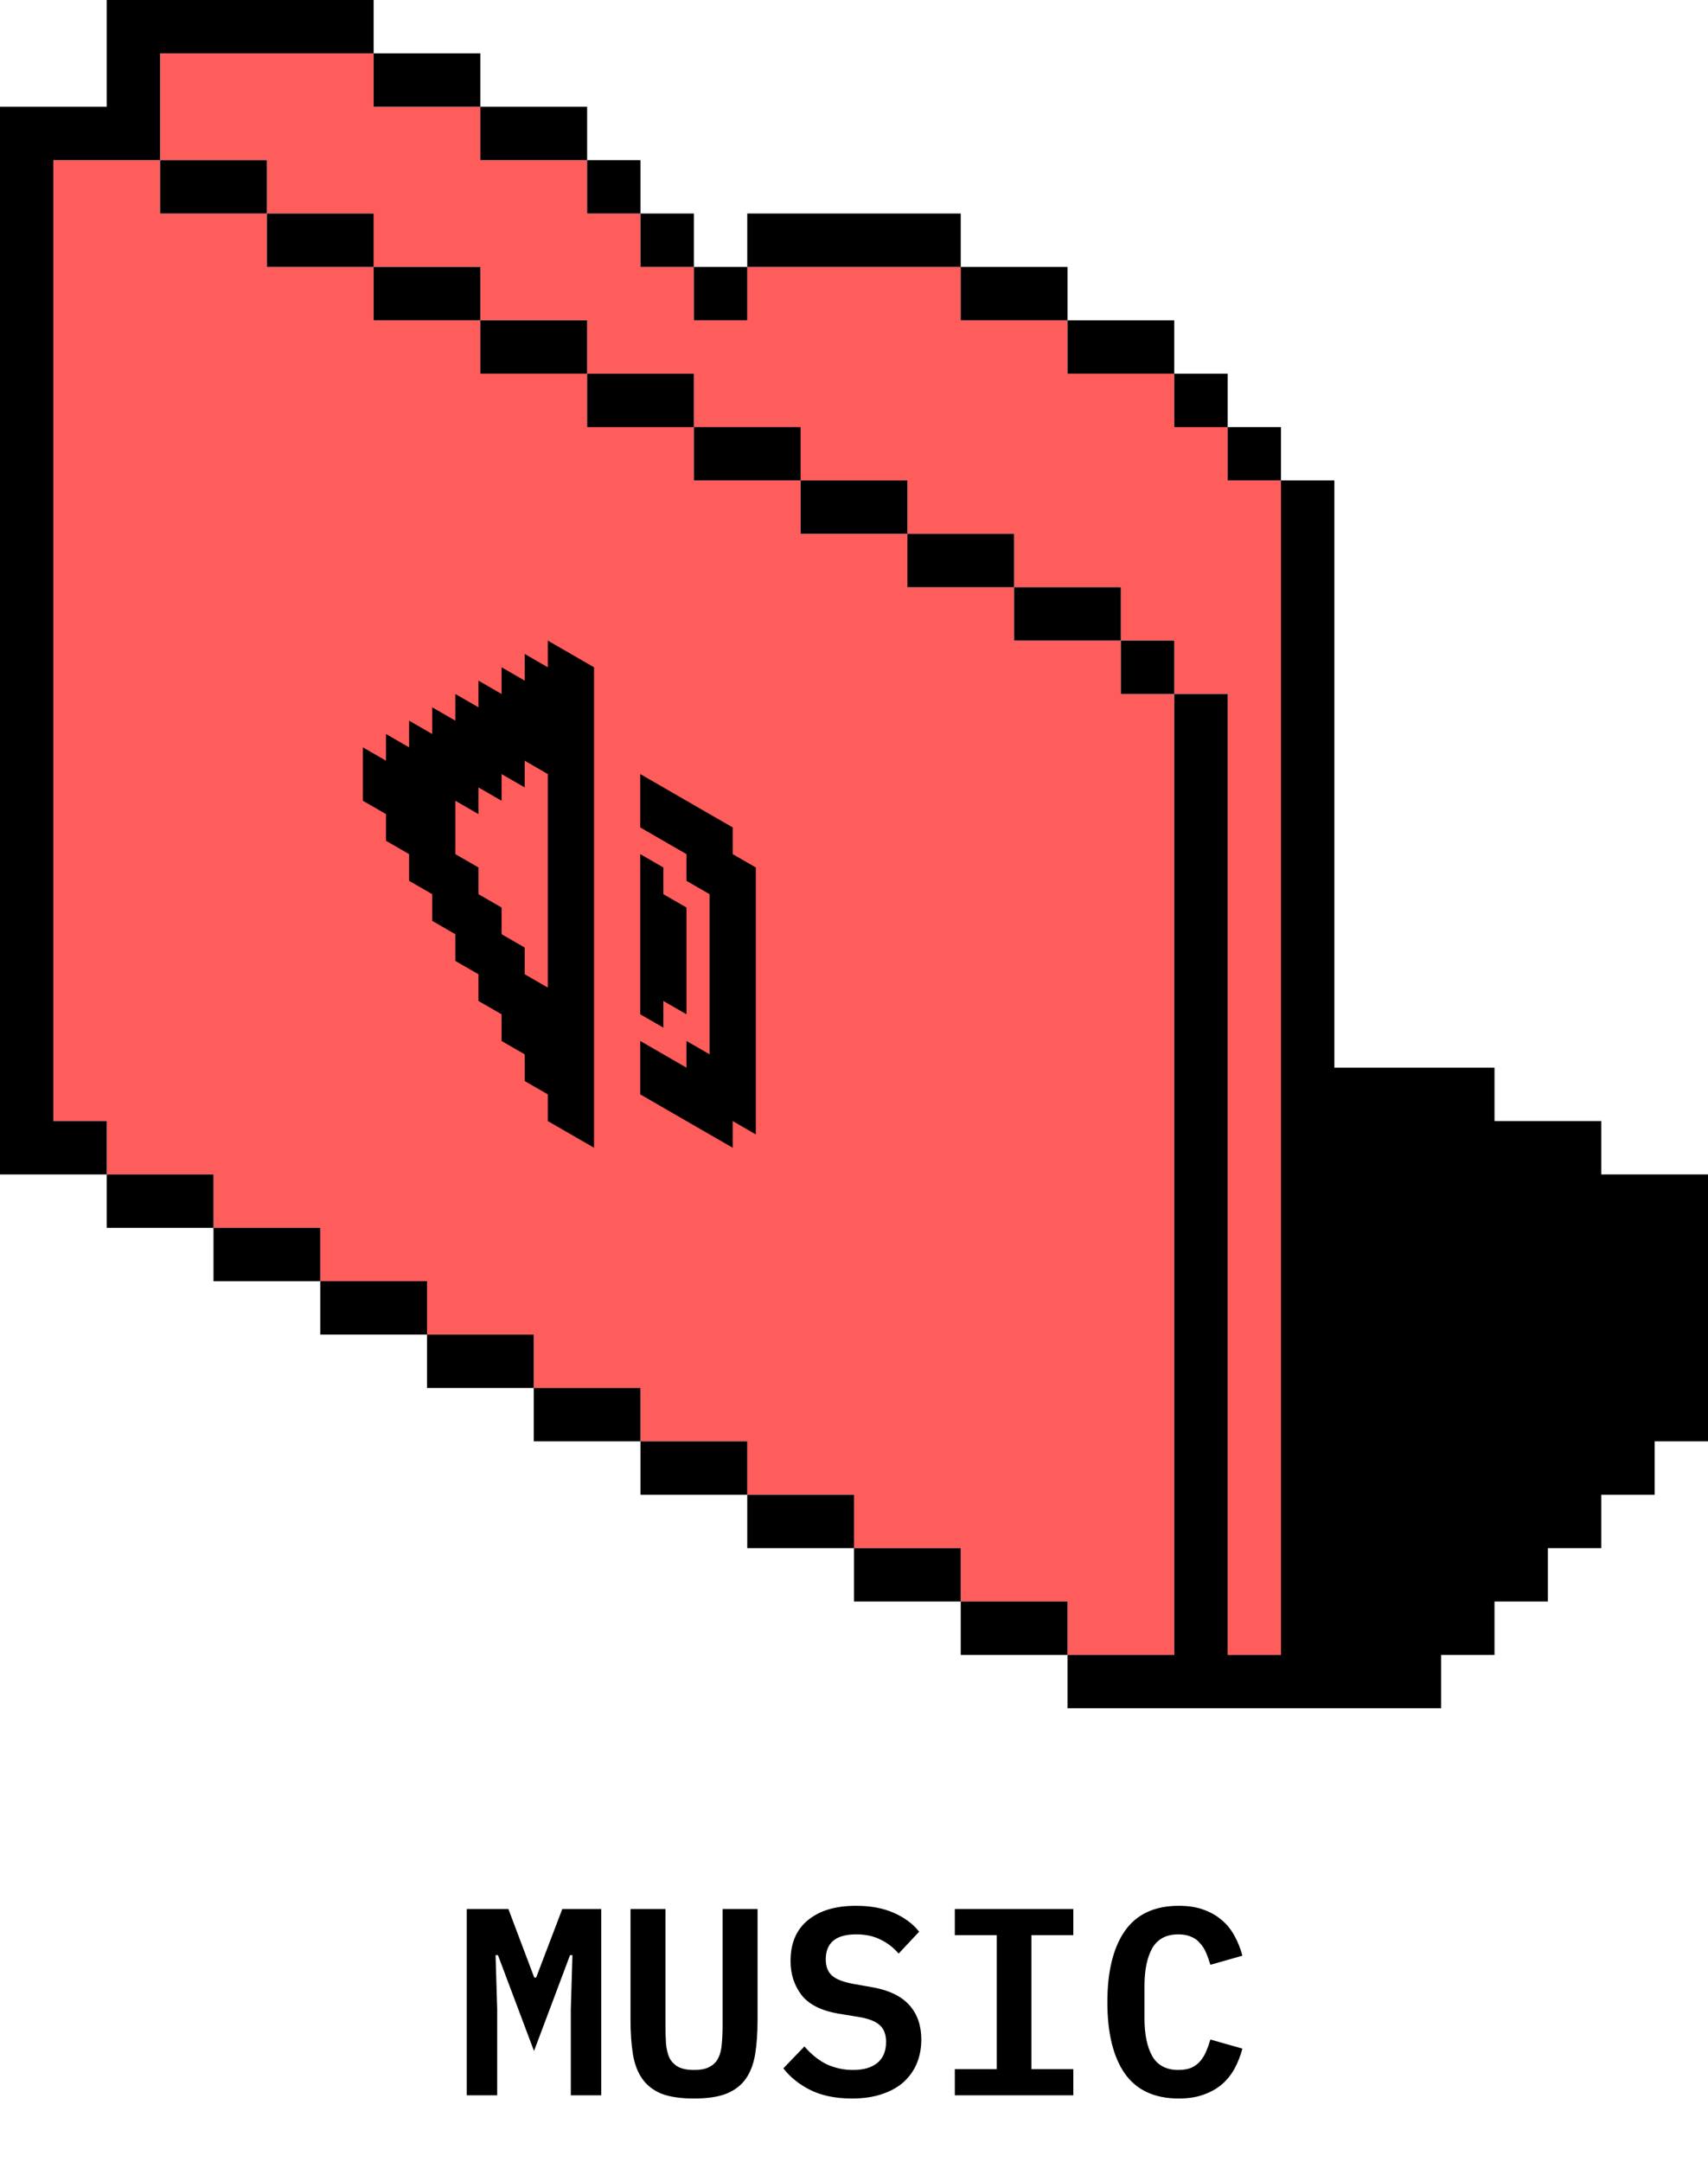 <svg width="128" height="162" viewBox="0 0 128 162" fill="none" xmlns="http://www.w3.org/2000/svg">
<g clip-path="url(#clip0_18_72574)">
<path fill-rule="evenodd" clip-rule="evenodd" d="M12 4V12H4V84H8V88H16V92H24V96H32V100H40V104H48V108H56V112H64V116H72V120H80V124H88V52H92V124H96V36H92V32H88V28H80V24H72V20H56V24H52V20H48V16H44V12H36V8H28V4H12ZM84 48H88V52H84V48ZM76 44H84V48H76V44ZM68 40H76V44H68V40ZM60 36H68V40H60V36ZM52 32H60V36H52V32ZM44 28H52V32H44V28ZM36 24H44V28H36V24ZM28 20H36V24H28V20ZM20 16H28V20H20V16ZM20 16V12H12V16H20Z" fill="#FF5C5C"/>
<path d="M8 0H28V4H12V12H4V84H8V88H0V8H8V0Z" fill="black"/>
<path d="M16 92V88H8V92H16Z" fill="black"/>
<path d="M24 96V92H16V96H24Z" fill="black"/>
<path d="M32 100V96H24V100H32Z" fill="black"/>
<path d="M40 104V100H32V104H40Z" fill="black"/>
<path d="M48 108V104H40V108H48Z" fill="black"/>
<path d="M56 112V108H48V112H56Z" fill="black"/>
<path d="M64 116V112H56V116H64Z" fill="black"/>
<path d="M72 120V116H64V120H72Z" fill="black"/>
<path d="M80 124V120H72V124H80Z" fill="black"/>
<path d="M88 52V124H80V128H108V124H112V120H116V116H120V112H124V108H128V88H120V84H112V80H100V36H96V32H92V28H88V24H80V20H72V16H56V20H52V16H48V12H44V8H36V4H28V8H36V12H44V16H48V20H52V24H56V20H72V24H80V28H88V32H92V36H96V124H92V52H88Z" fill="black"/>
<path d="M84 48V52H88V48H84Z" fill="black"/>
<path d="M76 44H84V48H76V44Z" fill="black"/>
<path d="M68 40H76V44H68V40Z" fill="black"/>
<path d="M60 36H68V40H60V36Z" fill="black"/>
<path d="M52 32H60V36H52V32Z" fill="black"/>
<path d="M44 28H52V32H44V28Z" fill="black"/>
<path d="M36 24H44V28H36V24Z" fill="black"/>
<path d="M28 20H36V24H28V20Z" fill="black"/>
<path d="M20 16H28V20H20V16Z" fill="black"/>
<path d="M20 16V12H12V16H20Z" fill="black"/>
<g clip-path="url(#clip1_18_72574)">
<path fill-rule="evenodd" clip-rule="evenodd" d="M41.053 48L41.053 50L39.321 49L39.321 51L37.589 50L37.589 52L35.856 51L35.856 53L34.124 52L34.124 54L32.392 53L32.392 55L30.66 54L30.66 56L28.928 55L28.928 57L27.196 56L27.196 60L28.928 61L28.928 63L30.66 64L30.66 66L32.392 67L32.392 69L34.124 70L34.124 72L35.856 73L35.856 75L37.589 76L37.589 78L39.321 79L39.321 81L41.053 82L41.053 84L44.517 86L44.517 50L41.053 48ZM41.053 74L39.321 73L39.321 71L37.589 70L37.589 68L35.856 67L35.856 65L34.124 64L34.124 60L35.856 61L35.856 59L37.589 60L37.589 58L39.321 59L39.321 57L41.053 58L41.053 74ZM49.713 75L51.445 76L51.445 68L49.713 67L49.713 65L47.981 64L47.981 76L49.713 77L49.713 75ZM54.909 62L54.909 64L56.641 65L56.641 85L54.909 84L54.909 86L47.981 82L47.981 78L51.445 80L51.445 78L53.177 79L53.177 67L51.445 66L51.445 64L47.981 62L47.981 58L54.909 62Z" fill="black"/>
</g>
</g>
<path d="M42.779 150.54L42.9 146.5H42.719L40.02 153.68L37.319 146.5H37.139L37.26 150.54V157H34.98V143.04H38.099L40.039 148.18H40.179L42.139 143.04H45.059V157H42.779V150.54ZM49.872 143.04V151.74C49.872 152.26 49.885 152.727 49.912 153.14C49.952 153.553 50.038 153.907 50.172 154.2C50.318 154.48 50.532 154.7 50.812 154.86C51.105 155.02 51.505 155.1 52.012 155.1C52.518 155.1 52.912 155.02 53.192 154.86C53.485 154.7 53.698 154.48 53.832 154.2C53.978 153.907 54.065 153.553 54.092 153.14C54.132 152.727 54.152 152.26 54.152 151.74V143.04H56.772V151.34C56.772 152.327 56.712 153.187 56.592 153.92C56.472 154.653 56.238 155.267 55.892 155.76C55.545 156.253 55.058 156.627 54.432 156.88C53.818 157.12 53.012 157.24 52.012 157.24C51.012 157.24 50.198 157.12 49.572 156.88C48.958 156.627 48.478 156.253 48.132 155.76C47.785 155.267 47.552 154.653 47.432 153.92C47.312 153.187 47.252 152.327 47.252 151.34V143.04H49.872ZM63.844 157.24C62.644 157.24 61.617 157.033 60.764 156.62C59.924 156.207 59.237 155.66 58.704 154.98L60.284 153.34C60.804 153.94 61.364 154.387 61.964 154.68C62.577 154.96 63.231 155.1 63.924 155.1C64.724 155.1 65.337 154.92 65.764 154.56C66.191 154.2 66.404 153.68 66.404 153C66.404 152.44 66.244 152.02 65.924 151.74C65.604 151.447 65.064 151.24 64.304 151.12L62.824 150.88C61.531 150.653 60.611 150.187 60.064 149.48C59.517 148.76 59.244 147.913 59.244 146.94C59.244 145.607 59.677 144.587 60.544 143.88C61.411 143.16 62.611 142.8 64.144 142.8C65.237 142.8 66.177 142.973 66.964 143.32C67.764 143.667 68.404 144.14 68.884 144.74L67.344 146.38C66.971 145.94 66.524 145.593 66.004 145.34C65.484 145.073 64.871 144.94 64.164 144.94C62.644 144.94 61.884 145.567 61.884 146.82C61.884 147.353 62.044 147.76 62.364 148.04C62.684 148.32 63.231 148.527 64.004 148.66L65.464 148.92C66.677 149.147 67.577 149.593 68.164 150.26C68.751 150.927 69.044 151.78 69.044 152.82C69.044 153.473 68.931 154.073 68.704 154.62C68.477 155.153 68.144 155.62 67.704 156.02C67.264 156.407 66.717 156.707 66.064 156.92C65.424 157.133 64.684 157.24 63.844 157.24ZM71.556 157V155.04H74.696V145H71.556V143.04H80.436V145H77.296V155.04H80.436V157H71.556ZM88.348 157.24C86.522 157.24 85.168 156.613 84.288 155.36C83.422 154.107 82.988 152.327 82.988 150.02C82.988 147.727 83.422 145.953 84.288 144.7C85.168 143.433 86.522 142.8 88.348 142.8C89.042 142.8 89.648 142.893 90.168 143.08C90.702 143.267 91.162 143.527 91.548 143.86C91.935 144.18 92.255 144.573 92.508 145.04C92.762 145.493 92.962 145.993 93.108 146.54L90.708 147.22C90.615 146.9 90.508 146.6 90.388 146.32C90.268 146.04 90.115 145.8 89.928 145.6C89.755 145.387 89.535 145.227 89.268 145.12C89.002 145 88.682 144.94 88.308 144.94C87.402 144.94 86.748 145.287 86.348 145.98C85.962 146.673 85.768 147.62 85.768 148.82V151.22C85.768 152.42 85.962 153.367 86.348 154.06C86.748 154.753 87.402 155.1 88.308 155.1C88.682 155.1 89.002 155.047 89.268 154.94C89.535 154.82 89.755 154.66 89.928 154.46C90.115 154.247 90.268 154 90.388 153.72C90.508 153.44 90.615 153.14 90.708 152.82L93.108 153.5C92.962 154.047 92.762 154.553 92.508 155.02C92.255 155.473 91.935 155.867 91.548 156.2C91.162 156.52 90.702 156.773 90.168 156.96C89.648 157.147 89.042 157.24 88.348 157.24Z" fill="black"/>
<defs>
<clipPath id="clip0_18_72574">
<rect width="128" height="128" fill="white"/>
</clipPath>
<clipPath id="clip1_18_72574">
<rect width="48" height="48" fill="white" transform="matrix(0.866 0.5 -2.20305e-08 1 22 31)"/>
</clipPath>
</defs>
</svg>
